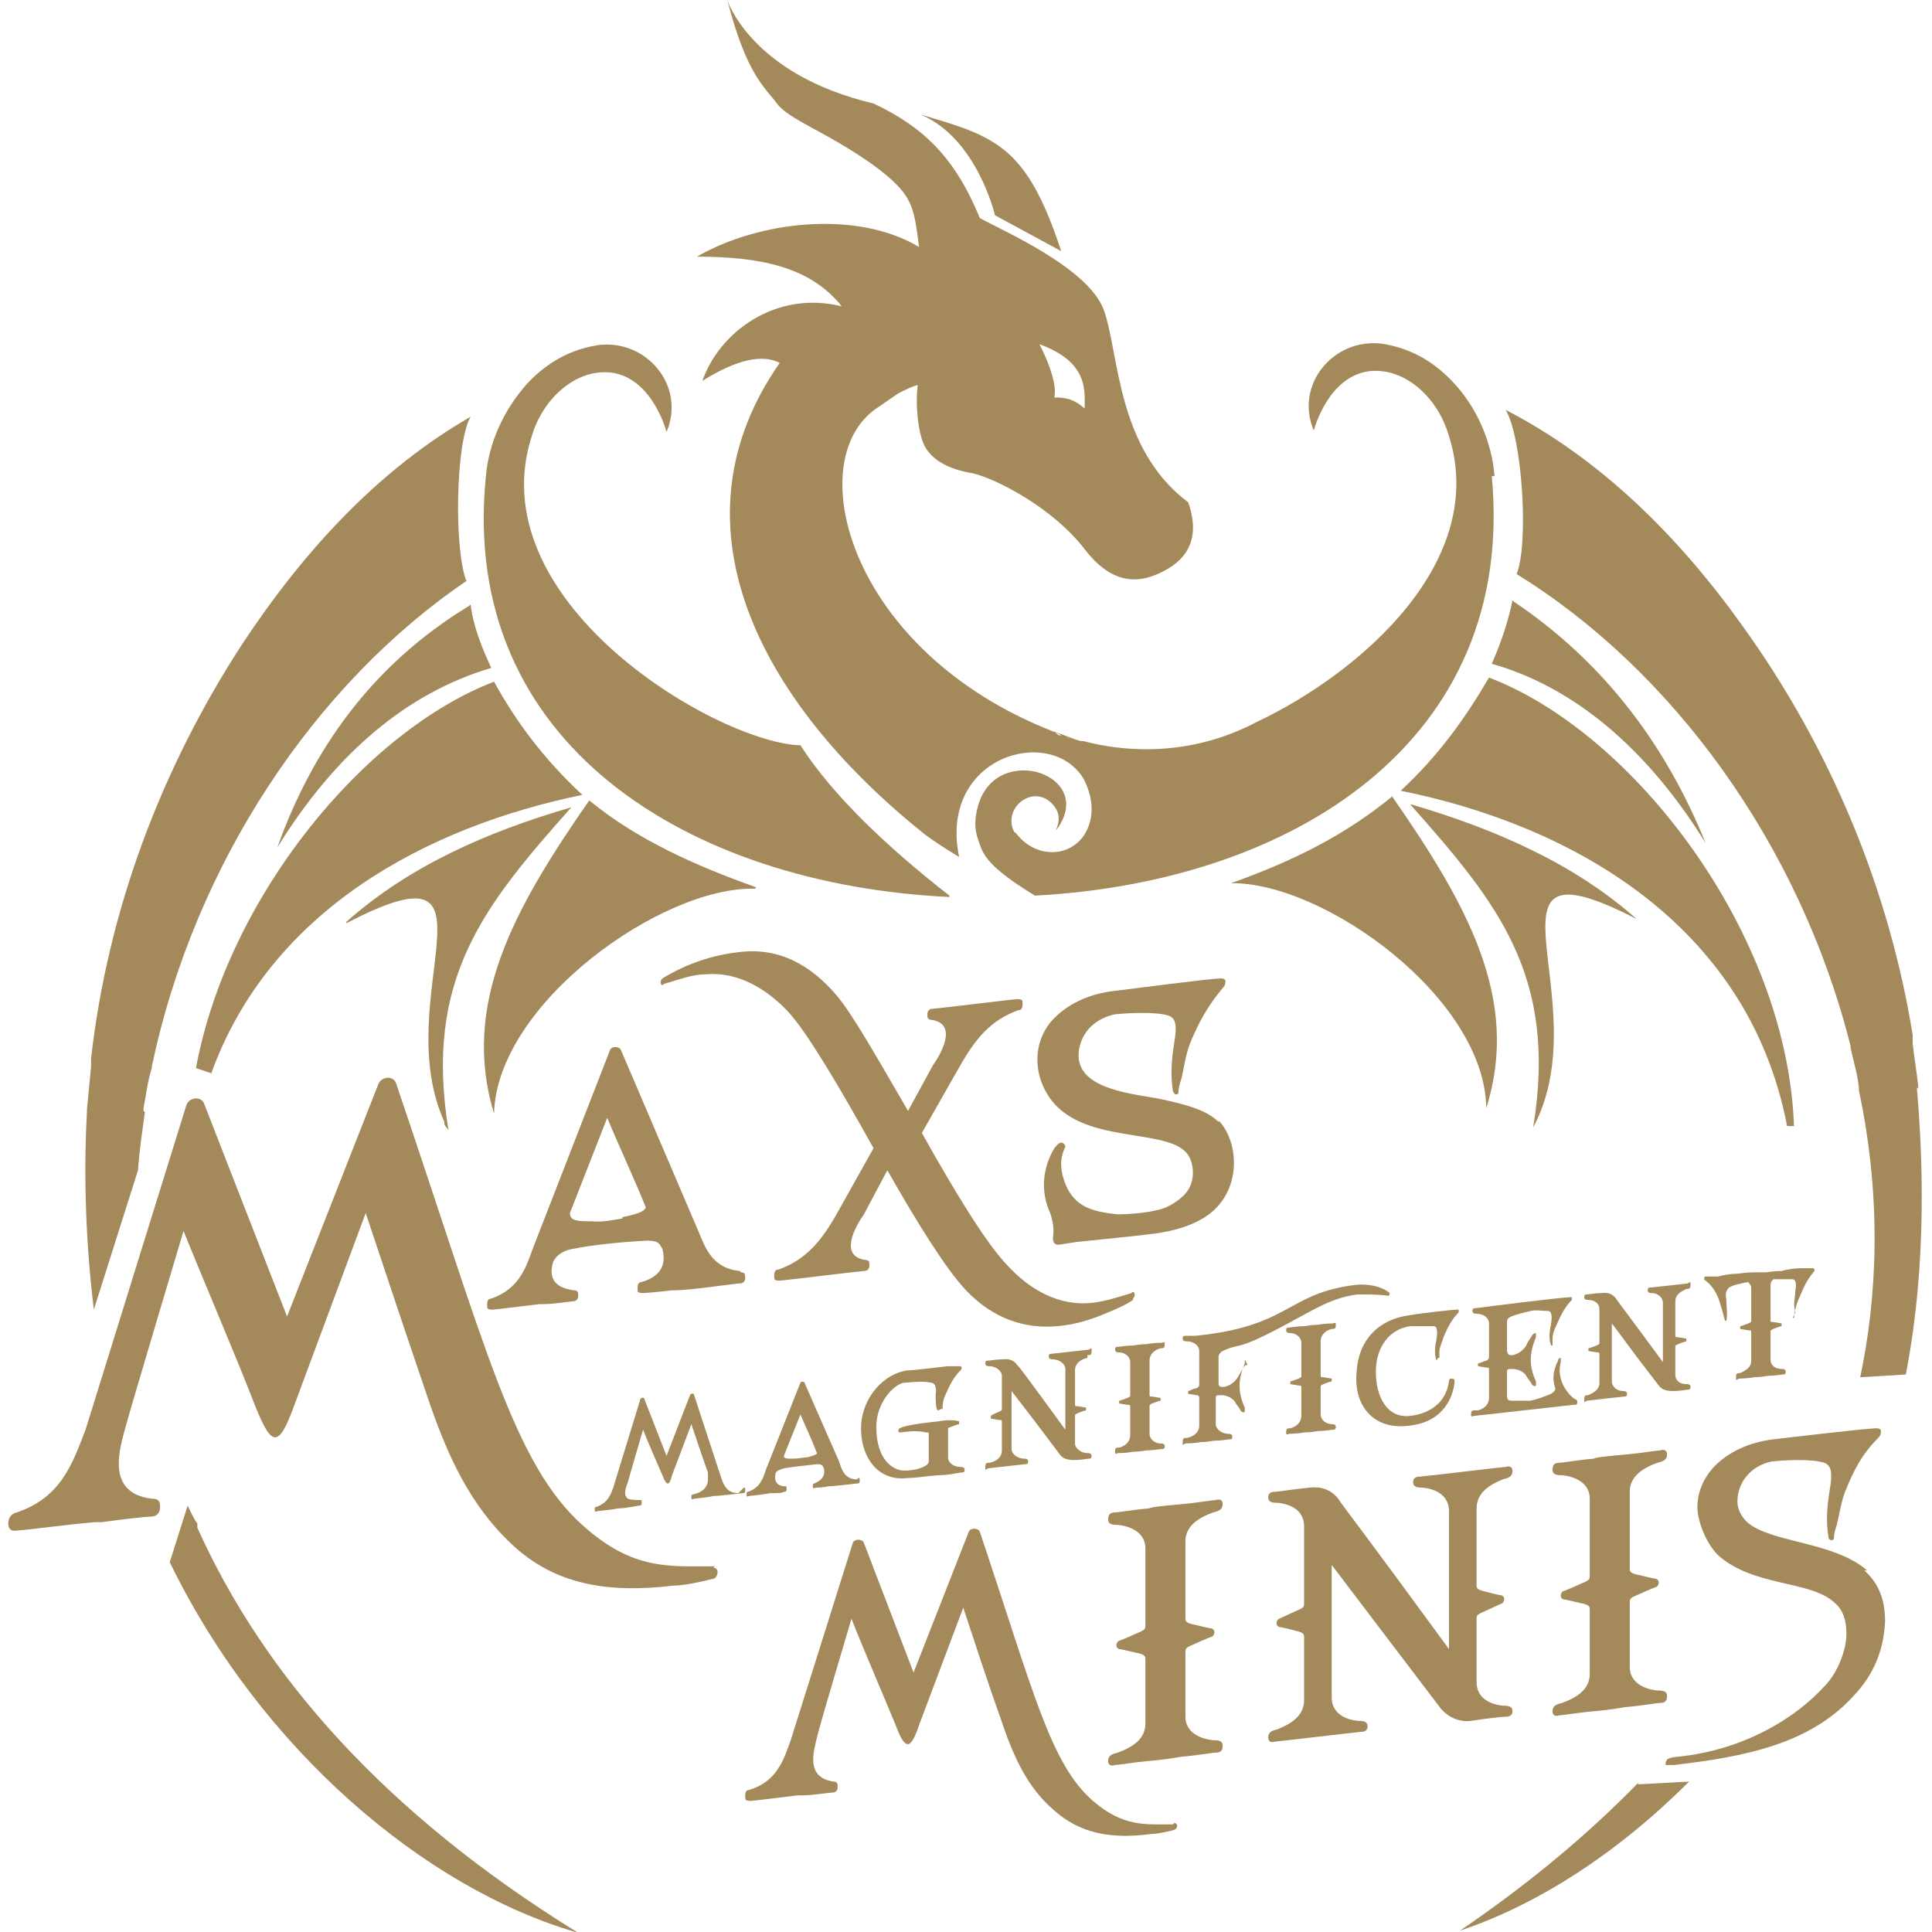 <?xml version="1.0" encoding="UTF-8"?>
<svg id="Ebene_1" data-name="Ebene 1" xmlns="http://www.w3.org/2000/svg" version="1.1" xmlns:serif="http://www.serif.com/" viewBox="0 0 140 140">
  <defs>
    <style>
      .cls-1 {
        fill: #a4895b;
        stroke-width: 0px;
      }
    </style>
  </defs>
  <g id="Ebene_1-2" data-name="Ebene 1-2">
    <g>
      <path class="cls-1" d="M118.7,129.2c-3.6,3.7-7.9,7.3-12.9,10.7,5.7-1.9,11.5-5.7,16.6-10.8l-3.7.2Z"/>
      <path class="cls-1" d="M139,78.9v-.2c-.1-1-.3-2.1-.4-3.1,0-.4,0-.6,0-.6,0,0,0,0,0,0-1.7-10.5-5.9-20.7-12.3-29.6-4.7-6.6-10.4-12.2-17.2-15.7,1.2,1.9,1.7,9.7.8,11.9,11.2,6.9,20.5,19.5,24.2,34.2,0,0,0,0,0,.1.2,1,.5,1.9.6,2.9v.2c1.7,8,1.3,15.1.1,20.8l3.3-.2c1.6-8.2,1.2-16.2.8-20.8h0Z"/>
    </g>
    <g>
      <path class="cls-1" d="M10.4,80.5v-.2c.2-1,.3-2,.6-2.9,0,0,0,0,0-.1,3.1-14.8,11.9-27.8,22.8-35.2-.9-2.2-.8-10,.3-11.9-6.6,3.8-12,9.6-16.5,16.4-6,9.2-9.8,19.5-11,30.1h0s0,.2,0,.6c-.1,1-.2,2.1-.3,3.1v.2c-.2,3.4-.2,8.6.5,14.3l3.2-10.1c.1-1.4.3-2.8.5-4.2h0Z"/>
      <path class="cls-1" d="M41.8,140c-13.9-8.6-22.7-18.6-27.5-29.3v-.3c-.3-.4-.5-.9-.7-1.3l-1.3,4.1c6.6,13.6,18.5,23.6,29.4,26.8Z"/>
    </g>
    <path class="cls-1" d="M78.5,53.7c0,0-.2,0-.2,0,0,0,.1,0,.2,0h0Z"/>
    <path class="cls-1" d="M72.1,15.6l4.8,2.6c-2.5-7.6-4.7-8.3-10.2-9.9,4.1,1.7,5.4,7.3,5.4,7.3Z"/>
    <path class="cls-1" d="M34,43.9c-7.1,4.3-11.4,10.5-13.9,17.5,4.2-6.8,9.4-11.2,15.5-13-.7-1.5-1.3-3-1.5-4.6Z"/>
    <path class="cls-1" d="M15.3,77.8c4.3-11.9,15.7-17.9,26.9-20.2-2.8-2.6-4.8-5.3-6.4-8.2-9.4,3.6-19.3,15.6-21.6,28l1.2.4Z"/>
    <path class="cls-1" d="M54.8,64.3c-4.5-1.6-8.7-3.5-12.1-6.3-5.5,7.9-9.3,14.8-6.9,22.7.2-8,12.2-16.5,18.9-16.3Z"/>
    <path class="cls-1" d="M109.6,43.5c-.3,1.5-.8,3-1.5,4.6,6,1.7,11.3,6.2,15.5,13-2.8-6.9-7.2-13-13.9-17.5Z"/>
    <path class="cls-1" d="M107.9,49.1c-1.7,2.9-3.6,5.6-6.4,8.2,12.4,2.5,25.2,9.7,28,24.3h.5c-.5-14-11.6-28.5-22.1-32.5h0Z"/>
    <path class="cls-1" d="M102.2,58.3c6.3,7.1,10.7,12.4,8.9,23.4,4.9-9.2-4.9-21.5,7.5-15.1-4.5-4-10.2-6.5-16.3-8.3Z"/>
    <path class="cls-1" d="M100.9,57.7c-3.4,2.8-7.2,4.7-11.7,6.3,6.7-.1,18.4,8.3,18.5,16.3,2.5-7.9-1.4-14.8-6.9-22.7h0Z"/>
    <path class="cls-1" d="M68.8,64.9c-4.5-3.5-8.5-7.3-10.8-10.9,0,0-.1,0-.2,0-6.2-.4-23.3-10.6-19.2-22.6.8-2.5,3.1-4.7,5.7-4.4,3,.4,4,4.3,4,4.3,1.4-3.3-1.4-6.7-4.9-6.3-2,.3-3.7,1.2-5.2,2.8-1.7,1.9-2.8,4.3-3,6.8-1.9,19.3,14.7,29.5,33.6,30.4h0Z"/>
    <path class="cls-1" d="M82.1,94.1c0,0,.2-.2.1-.4,0-.1-.2-.1-.2,0-1,.3-1.9.6-2.8.7-2.5.3-4.6-1-6.1-2.6-1.6-1.6-4-5.6-6.3-9.7l2.9-5.1c1-1.7,2.1-3.1,4.1-3.8.3,0,.3-.3.3-.5s0-.3-.4-.3c-.2,0-5.9.7-6.1.7-.3,0-.4.2-.4.4s0,.4.3.4c2,.3.6,2.6.1,3.3l-1.8,3.3c-2.1-3.6-4-7-5.2-8.4-1.8-2.1-4.1-3.5-7.1-3.1-1.8.2-3.7.8-5.5,1.9,0,0-.2.2-.1.4,0,.1.2.1.2,0,1.1-.3,2-.7,3.1-.7,2.3-.2,4.4,1.1,5.9,2.7,1.4,1.5,3.8,5.6,6.2,9.9l-2.8,5c-1,1.7-2.1,3.1-4.1,3.8-.3,0-.3.3-.3.5s0,.3.4.3c.2,0,5.9-.7,6.1-.7.3,0,.4-.2.4-.4s0-.4-.3-.4c-2-.3-.6-2.6-.1-3.3l1.7-3.2c2.1,3.7,4.2,7.1,5.7,8.7,2,2.1,4.3,2.8,6.6,2.6,1.2-.1,2.3-.4,3.7-1,.5-.2,1.4-.6,1.8-.9h0Z"/>
    <path class="cls-1" d="M88.3,81.3c-.9-.9-2.5-1.3-4.4-1.7-2.3-.4-6.2-.8-5.7-3.6.3-1.6,1.6-2.3,2.6-2.5,1-.1,3-.2,3.9.1.5.2.6.7.4,1.9-.2,1.2-.3,2.4-.1,3.6,0,0,.1.2.2.2.1,0,.2,0,.2-.2,0-.3.1-.6.2-.9.2-.8.3-1.7.6-2.5.6-1.5,1.3-2.8,2.4-4.1.2-.2.2-.4.2-.5,0-.1-.1-.2-.3-.2-.8,0-6.8.8-7.7.9-1.9.2-3.6,1-4.7,2.3-1.2,1.5-1.2,3.6-.2,5.2,2.3,3.8,8.8,2.3,10.2,4.4.5.8.5,2.1-.3,2.9-.6.6-1.4,1-2,1.1-.8.2-2.1.3-2.8.3-1.8-.2-3.1-.5-3.8-2.2-.3-.8-.5-1.7,0-2.7,0-.1-.1-.3-.3-.3-.2,0-.4.3-.5.4-1,1.7-.9,3.4-.3,4.7.2.6.3,1.2.2,1.8,0,.3.1.5.4.5l1.3-.2c1-.1,4.9-.5,5.6-.6,1.5-.2,2.9-.6,4-1.4,2.5-1.9,2.1-5.4.7-6.8h0Z"/>
    <path class="cls-1" d="M87.9,109.6c.4-.1.7-.2.7-.6,0-.3-.2-.4-.5-.3-.2,0-1.4.2-2.5.3-1.1.1-2.2.2-2.3.3-1.2.1-2.3.3-2.5.3-.3,0-.5.1-.5.5,0,.4.4.4.7.4,1,.1,2,.6,2,1.7v5.6c0,.2,0,.3-.5.5,0,0-1.1.5-1.4.6-.1,0-.2.2-.2.3s0,.2.2.3c.2,0,1.3.3,1.4.3.4.1.5.2.5.4v4.7c0,1.1-.9,1.7-2,2.1-.4.1-.7.2-.7.6,0,.3.2.4.5.3.2,0,1.4-.2,2.5-.3.1,0,1.2-.1,2.3-.3,1.2-.1,2.3-.3,2.5-.3.3,0,.5-.1.5-.5,0-.4-.4-.4-.7-.4-1-.1-2-.6-2-1.7v-4.7c0-.2,0-.3.5-.5,0,0,1.1-.5,1.4-.6.1,0,.2-.2.2-.3s0-.2-.2-.3c-.2,0-1.3-.3-1.4-.3-.4-.1-.5-.2-.5-.4v-5.6c0-1.1.9-1.7,2-2.1h0Z"/>
    <path class="cls-1" d="M120.1,106c.4-.1.7-.2.7-.6,0-.3-.2-.4-.5-.3-.2,0-1.4.2-2.5.3-1.1.1-2.2.2-2.3.3-1.2.1-2.3.3-2.5.3-.3,0-.5.1-.5.5,0,.4.4.4.7.4,1,.1,2,.6,2,1.7v5.6c0,.2,0,.3-.5.5,0,0-1.1.5-1.4.6-.1,0-.2.2-.2.3s0,.2.2.3c.2,0,1.3.3,1.4.3.4.1.5.2.5.4v4.7c0,1.1-.9,1.7-2,2.1-.4.1-.7.2-.7.6,0,.3.2.4.5.3.2,0,1.4-.2,2.5-.3.1,0,1.2-.1,2.3-.3,1.2-.1,2.3-.3,2.5-.3.3,0,.5-.1.5-.5,0-.4-.4-.4-.7-.4-1-.1-2-.6-2-1.7v-4.7c0-.2,0-.3.5-.5,0,0,1.1-.5,1.4-.6.1,0,.2-.2.2-.3s0-.2-.2-.3c-.2,0-1.3-.3-1.4-.3-.4-.1-.5-.2-.5-.4v-5.6c0-1.1.9-1.7,2-2.1h0Z"/>
    <path class="cls-1" d="M53.5,108.2c-.9,0-1.1-.7-1.3-1.3l-1.9-5.8c0-.2-.3-.1-.3,0l-1.7,4.4-1.6-4.1c0-.2-.3-.1-.3,0l-1.9,6.2c-.2.6-.4,1.3-1.3,1.6-.1,0-.1.1-.1.2s0,.2.2.1c0,0,1.1-.1,1.5-.2,0,0,0,0,.1,0,.4,0,1.4-.2,1.4-.2.1,0,.2,0,.2-.2s0-.2-.1-.2c-.2,0-.7,0-.9-.1-.4-.3-.1-.9,0-1.2.1-.4,1.1-3.8,1.1-3.8.3.8,1.1,2.6,1.4,3.3.3.8.5.8.7,0l1.4-3.7c.4,1.2.8,2.4,1.2,3.5,0,.1,0,.3,0,.5,0,.4-.2.9-1.1,1.1-.1,0-.1.1-.1.2s0,.2.2.1c0,0,1.1-.1,1.4-.2,0,0,.1,0,.1,0,.4,0,1.9-.2,2-.2.1,0,.2,0,.2-.2s0-.2-.1-.2h0Z"/>
    <path class="cls-1" d="M68.2,102.1c0,0,0,0,.1,0,0-.1,0-.6.2-1,.3-.7.6-1.3,1.1-1.8.2-.2,0-.3,0-.3-.4,0-.6,0-.9,0-1,.1-2.4.3-2.9.3-1.7.2-3.3,1.9-3.4,4-.1,2.1,1.1,4.1,3.4,3.8.6,0,1-.1,2.2-.2.8,0,1.5-.2,1.7-.2.1,0,.2,0,.2-.2s-.2-.2-.3-.2c-.5,0-.9-.3-.9-.7s0-1.8,0-2,0-.1.2-.2c0,0,.5-.2.6-.2,0,0,0,0,0-.1,0,0,0,0,0-.1-.6-.2-1.5,0-1.5,0,0,0-2.3.2-2.8.5,0,0-.1,0-.1.2,0,0,0,.1.1.1.2,0,1.1-.2,1.9,0,.2,0,.2,0,.2.1,0,.9,0,1.6,0,2,0,.5-1.6.8-2.2.6-.9-.3-1.6-1.3-1.6-3.1s1.3-3.1,2-3.2c1.1-.1,1.5-.1,2,0,.2,0,.4.3.3.8,0,.5,0,1.2.2,1.2h0Z"/>
    <path class="cls-1" d="M90.4,98.9s-.2,0-.3.2c-.1.2-.3.5-.4.7-.2.3-.5.6-1,.7-.3,0-.4,0-.4-.3,0-.3,0-1.8,0-1.9s.1-.3.3-.4c1.5-.7.7.2,5.1-2.2,1.5-.8,2.9-1.7,4.7-1.9.6,0,1.7,0,2.2.1,0,0,0,0,0,0,0,0,.1,0,.1-.2s0,0,0,0c-.2-.2-1-.7-2.4-.6-5.1.6-4.7,3-11.7,3.7-.9,0-.4,0-.7,0-.1,0-.2,0-.2.2s.2.2.3.2c.5,0,.9.3.9.7v2.4c0,.1,0,.2-.2.3-.2,0-.5.2-.6.2,0,0,0,0,0,.1s0,0,0,.1c0,0,.6.1.6.1q.2,0,.2.2v2c0,.5-.4.8-.9.9-.2,0-.3,0-.3.3s0,.2.2.1c0,0,.6,0,1.1-.1.5,0,.9-.1,1-.1.5,0,1-.1,1.1-.1.1,0,.2,0,.2-.2s-.2-.2-.3-.2c-.4,0-.9-.3-.9-.7v-1.8c0-.3,0-.3.4-.3.5,0,.9.3,1,.5.1.2.3.4.4.6,0,.1.3.2.3.1,0,0,0-.2,0-.3-.5-1.1-.5-2,0-3.2,0-.1,0-.2,0-.3h0Z"/>
    <path class="cls-1" d="M84.1,97.7c.2,0,.3,0,.3-.3,0-.1,0-.2-.2-.1,0,0-.6,0-1.1.1-.5,0-.9.1-1,.1-.5,0-1,.1-1.1.1-.1,0-.2,0-.2.2s.2.2.3.2c.4,0,.8.3.8.7v2.4c0,.1,0,.1-.2.2,0,0-.5.2-.6.2,0,0,0,0,0,.1,0,0,0,0,0,.1,0,0,.6.1.6.1.2,0,.2,0,.2.2v2c0,.5-.4.8-.8.9-.2,0-.3,0-.3.3,0,.1,0,.2.2.1,0,0,.6,0,1.1-.1,0,0,.5,0,1-.1.5,0,1-.1,1.1-.1.1,0,.2,0,.2-.2s-.2-.2-.3-.2c-.4,0-.8-.3-.8-.7v-2c0-.1,0-.1.2-.2,0,0,.5-.2.6-.2,0,0,0,0,0-.1,0,0,0,0,0-.1,0,0-.6-.1-.6-.1-.2,0-.2,0-.2-.2v-2.4c0-.5.4-.8.8-.9h0Z"/>
    <path class="cls-1" d="M78.8,98.2c.2,0,.3,0,.3-.3s0-.2-.2-.1c0,0-2.7.3-2.7.3-.1,0-.2,0-.2.2s.2.2.3.2c.4,0,.9.3.9.7v4.4c-2.5-3.4-3.2-4.4-3.5-4.7,0,0-.3-.5-1-.4-.5,0-1,.1-1.1.1-.1,0-.2,0-.2.2s.2.2.3.2c.4,0,.9.3.9.7v2.4c0,.1,0,.1-.2.2,0,0-.5.2-.6.3,0,0,0,0,0,.1s0,0,0,.1c0,0,.6.1.6.1.2,0,.2,0,.2.2v2c0,.5-.4.8-.9.9-.2,0-.3,0-.3.3s0,.2.2.1c0,0,2.7-.3,2.7-.3.1,0,.2,0,.2-.2s-.2-.2-.3-.2c-.4,0-.9-.3-.9-.7v-4.2c.7.9,1.4,1.8,3.5,4.6.2.3.6.4,1,.4.6,0,1-.1,1.1-.1.1,0,.2,0,.2-.2s-.2-.2-.3-.2c-.4,0-.9-.3-.9-.7,0,.3,0-1.8,0-2,0-.1,0-.1.2-.2,0,0,.5-.2.6-.2,0,0,0,0,0-.1s0,0,0-.1c0,0-.6-.1-.6-.1-.2,0-.2,0-.2-.2s0-2.4,0-2.4c0-.5.4-.8.9-.9h0Z"/>
    <path class="cls-1" d="M96.5,96.3c.2,0,.3,0,.3-.3,0-.1,0-.2-.2-.1,0,0-.6,0-1.1.1-.5,0-.9.1-1,.1-.5,0-1,.1-1.1.1-.1,0-.2,0-.2.2s.2.2.3.2c.4,0,.8.3.8.7v2.4c0,.1,0,.1-.2.2,0,0-.5.2-.6.2,0,0,0,0,0,.1,0,0,0,0,0,.1,0,0,.6.1.6.1.2,0,.2,0,.2.2v2c0,.5-.4.8-.8.9-.2,0-.3,0-.3.3,0,.1,0,.2.2.1,0,0,.6,0,1.1-.1,0,0,.5,0,1-.1.5,0,1-.1,1.1-.1.1,0,.2,0,.2-.2s-.2-.2-.3-.2c-.4,0-.8-.3-.8-.7v-2c0-.1,0-.1.2-.2,0,0,.5-.2.6-.2,0,0,0,0,0-.1,0,0,0,0,0-.1,0,0-.6-.1-.6-.1-.2,0-.2,0-.2-.2v-2.4c0-.5.4-.8.8-.9Z"/>
    <path class="cls-1" d="M104.2,98.4s0,0,0,0c0,0,0,0,.1,0,0-.1,0-.3,0-.4,0-.4.2-.7.3-1.1.3-.7.6-1.3,1.1-1.8,0,0,0-.2,0-.2s0,0-.1,0c-.4,0-2.9.3-3.4.4-2.4.3-3.8,1.9-3.9,4.2-.2,2.2,1.1,4.2,3.9,3.8,2.5-.3,3.1-2.2,3.2-3.1,0-.2,0-.3-.2-.3-.1,0-.2,0-.2.2-.2,1.4-1.2,2.3-2.8,2.5-1.7.2-2.5-1.4-2.5-3.2s1-3.1,2.5-3.3c.5,0,1.3,0,1.7,0,.2,0,.3.3.2.9-.1.5-.2,1.1,0,1.6h0Z"/>
    <path class="cls-1" d="M106.9,102.2c-.2,0-.3,0-.3.3,0,.1,0,.2.2.1.2,0,7.1-.8,7.2-.8.2,0,.3,0,.3-.2s-.2-.2-.3-.3c-.6-.5-1.2-1.5-.9-2.6,0-.2,0-.3,0-.3,0,0-.2,0-.2.2-.4.8-.4,1.4-.2,2,0,.1,0,.2-.3.4-.5.2-1,.4-1.5.5-.5,0-.9,0-1.4,0-.3,0-.3-.2-.3-.5v-1.5c0-.3,0-.3.4-.3.5,0,.9.3,1,.5.1.2.3.4.4.6,0,.1.3.2.3.1,0,0,0-.2,0-.3-.5-1.1-.5-2,0-3.2,0-.1,0-.2,0-.3,0,0-.2,0-.3.2-.1.2-.3.4-.4.7-.2.3-.5.6-1,.7-.3,0-.3,0-.4-.3v-2.1c0-.2.1-.3.3-.4.5-.2,1-.3,1.4-.4s.9,0,1.3,0c.2,0,.3.3.2.9-.1.5-.2,1.1,0,1.6,0,0,0,0,0,0,0,0,0,0,.1,0,0-.1,0-.3,0-.4,0-.4.1-.7.3-1.1.3-.7.6-1.3,1.1-1.8,0,0,0-.1,0-.2,0,0,0,0-.1,0-.6,0-6.2.7-6.9.8-.1,0-.2,0-.2.2s.2.2.3.2c.5,0,.9.3.9.7s0,2.4,0,2.4c0,.1,0,.2-.2.3-.1,0-.5.2-.6.2,0,0,0,0,0,.1,0,0,0,0,0,.1,0,0,.6.1.6.1.2,0,.2,0,.2.2v2c0,.5-.4.8-.8.9h0Z"/>
    <path class="cls-1" d="M122.2,93.4c.2,0,.3,0,.3-.3s0-.2-.2-.1c0,0-2.6.3-2.7.3-.1,0-.2,0-.2.2,0,.2.2.2.3.2.4,0,.8.3.8.7v4.3c-2.5-3.4-3.2-4.3-3.4-4.6,0,0-.3-.5-1-.4-.5,0-1,.1-1.1.1-.1,0-.2,0-.2.2,0,.2.2.2.3.2.4,0,.8.2.8.7v2.4c0,.1,0,.1-.2.2,0,0-.5.2-.6.2,0,0,0,0,0,.1s0,0,0,.1c0,0,.6.1.6.1.2,0,.2,0,.2.2v2c0,.5-.4.7-.8.9-.2,0-.3,0-.3.3s0,.2.2.1c0,0,2.6-.3,2.7-.3.1,0,.2,0,.2-.2s-.2-.2-.3-.2c-.4,0-.8-.3-.8-.7v-4.2c.7.9,1.3,1.8,3.4,4.5.2.3.6.4,1,.4.6,0,1-.1,1.1-.1.1,0,.2,0,.2-.2s-.2-.2-.3-.2c-.4,0-.8-.2-.8-.7,0,.3,0-1.8,0-2,0-.1,0-.1.2-.2,0,0,.5-.2.6-.2,0,0,0,0,0-.1s0,0,0-.1c0,0-.6-.1-.6-.1-.2,0-.2,0-.2-.2,0,0,0-2.4,0-2.4,0-.5.4-.7.8-.9h0Z"/>
    <path class="cls-1" d="M129.9,95.5s0,0,0,0c0,0,0,0,.1,0,0-.4.2-1.1.4-1.5.3-.7.5-1.2,1-1.8.2-.2,0-.3,0-.3-.4,0-.6,0-.9,0,0,0-.7,0-1.4.2,0,0-.6,0-1.1.1-.1,0-.2,0-.4,0,0,0-.2,0-.2,0-.2,0-.3,0-.4,0-.5,0-1,.1-1.1.1-.7,0-1.4.2-1.4.2-.3,0-.5,0-.9,0-.1,0-.2.2,0,.3.5.4.8.9,1,1.5.1.3.3,1,.4,1.4,0,0,0,0,.1,0,0,0,0,0,0,0,.1-.5,0-1,0-1.5-.1-.5,0-.7.2-.9.3-.2.9-.3,1.4-.4,0,.1.2.2.2.4v2.4c0,.1,0,.1-.2.2,0,0-.5.2-.6.2,0,0,0,0,0,.1s0,0,0,.1c0,0,.6.1.6.1.2,0,.2,0,.2.2v2c0,.5-.4.7-.8.9-.2,0-.3,0-.3.3s0,.2.2.1c0,0,.6,0,1.1-.1,0,0,.5,0,1-.1.5,0,1-.1,1.1-.1.1,0,.2,0,.2-.2,0-.2-.2-.2-.3-.2-.4,0-.8-.2-.8-.7v-2c0-.1,0-.1.2-.2,0,0,.5-.2.6-.2,0,0,0,0,0-.1s0,0,0-.1c0,0-.6-.1-.6-.1-.2,0-.2,0-.2-.2v-2.4c0-.2,0-.3.2-.5.5,0,1.1,0,1.4,0,.2,0,.3.3.2.8,0,.5-.2,1,0,1.6h0Z"/>
    <path class="cls-1" d="M51.8,113.5c-3.3,0-5.9.3-9.5-2.9-5.1-4.5-7.1-13-13.6-32.1-.2-.6-1.1-.5-1.3.1l-6.6,16.8-6-15.4c-.2-.6-1.1-.5-1.3.1l-7.3,23.5c-.9,2.3-1.7,4.9-5,6-.4.1-.6.4-.6.8s.2.6.7.5c.4,0,4.2-.5,5.6-.6,0,0,.2,0,.5,0,1.4-.2,3.2-.4,3.5-.4.5,0,.7-.3.7-.7s-.1-.6-.6-.6c-3.4-.4-2.3-3.7-1.9-5.2.4-1.5,4.2-14.2,4.2-14.2,1.2,3,4.1,9.8,5.2,12.7,1.2,3,1.7,3,2.8,0l5.2-14c1.5,4.5,3,9,4.4,13.1,1.5,4.5,3.2,8.2,6.4,11.1,2.9,2.6,6.5,3.4,11.5,2.8.8,0,2.1-.3,2.9-.5.1,0,.3-.2.3-.5,0-.2-.2-.3-.3-.3h0Z"/>
    <path class="cls-1" d="M85,132.2c-2,0-3.6.2-5.8-1.7-3.1-2.7-4.3-7.9-8.2-19.5-.1-.3-.7-.3-.8,0l-4,10.2-3.6-9.4c-.1-.3-.7-.3-.8,0l-4.5,14.3c-.5,1.4-1,3-3,3.6-.3,0-.3.3-.3.5s0,.3.4.3c.2,0,2.5-.3,3.4-.4,0,0,.1,0,.3,0,.8,0,1.9-.2,2.2-.2.3,0,.4-.2.4-.4s0-.4-.3-.4c-2.1-.3-1.4-2.3-1.2-3.2.2-.9,2.5-8.6,2.5-8.6.7,1.8,2.5,6,3.2,7.7.7,1.9,1.1,1.8,1.7,0l3.2-8.5c.9,2.7,1.8,5.5,2.7,8,.9,2.7,1.9,5,3.9,6.7,1.8,1.6,4,2.1,7,1.7.5,0,1.3-.2,1.7-.3,0,0,.2-.1.2-.3,0-.1-.1-.2-.2-.2h0Z"/>
    <path class="cls-1" d="M98.4,124.7c-1-.1-1.9-.6-1.9-1.7v-9.6c1.6,2.1,3.1,4.1,7.9,10.4.6.7,1.4,1,2.2.9,1.3-.2,2.3-.3,2.5-.3.3,0,.5-.1.5-.4,0-.4-.4-.4-.7-.4-1-.1-1.9-.6-1.9-1.7,0,.6,0-4.1,0-4.6,0-.2,0-.3.5-.5,0,0,1.1-.5,1.3-.6.1,0,.2-.2.2-.3s0-.2-.2-.3c-.2,0-1.3-.3-1.3-.3-.4-.1-.5-.2-.5-.4,0-.1,0-5.4,0-5.6,0-1.1.9-1.7,1.9-2.1.4-.1.7-.2.7-.6,0-.3-.2-.4-.5-.3-.2,0-6,.7-6.2.7-.3,0-.5.1-.5.4,0,.4.4.4.7.4,1,.1,1.9.6,1.9,1.7v10c-5.7-7.8-7.4-10-7.9-10.7,0,0-.6-1.2-2.2-1-1.1.1-2.3.3-2.5.3-.3,0-.5.1-.5.4,0,.4.4.4.7.4,1,.1,1.9.6,1.9,1.7v5.6c0,.2,0,.3-.5.5,0,0-1.1.5-1.3.6-.1,0-.2.2-.2.3s0,.2.2.3c.2,0,1.3.3,1.3.3.4.1.5.2.5.4v4.6c0,1.1-.9,1.7-1.9,2.1-.4.1-.7.2-.7.6,0,.3.2.4.5.3.2,0,6-.7,6.2-.7.3,0,.5-.1.5-.4,0-.4-.4-.4-.7-.4h0Z"/>
    <path class="cls-1" d="M135.3,113.8c-2.4-2.1-7-2-8.7-3.5-.4-.4-.7-.9-.7-1.5,0-1.4,1-2.6,2.5-2.9,1-.1,2.9-.2,3.8.1.5.2.6.7.4,1.9-.2,1.2-.3,2.3-.1,3.5,0,0,0,.2.2.2.1,0,.2,0,.2-.2,0-.3.1-.6.2-.9.2-.8.3-1.6.6-2.4.6-1.5,1.2-2.7,2.4-3.9.2-.2.2-.4.2-.5,0-.1-.1-.2-.3-.2-.8,0-6.6.7-7.5.8-1.7.2-3.3.9-4.4,2.1-.7.8-1.1,1.8-1.1,2.8s.6,2.6,1.5,3.5c2.6,2.3,6.6,1.8,8.4,3.4.6.5.9,1.2.9,2.3s-.6,2.8-1.6,3.8c-2.1,2.3-5.8,4.6-10.6,5.1-.3,0-.7.1-.8.2,0,0-.1.2-.1.2,0,0,0,.2,0,.2.2,0,.4,0,.6,0,5.1-.6,9.9-1.5,13.1-5.1,1.3-1.4,2.1-3.1,2.2-5.3,0-1.5-.4-2.7-1.5-3.7h0Z"/>
    <path class="cls-1" d="M25.1,66.9c12.1-6.3,3,5.3,7.1,14.4,0,0,0,0,0,.1,0,0,0,0,0,0,0,.2.2.3.3.5,0,0,0,0,0,0-1.8-11,2.6-16.3,8.9-23.4-6.2,1.8-11.8,4.3-16.3,8.3h0Z"/>
    <path class="cls-1" d="M53.6,92.1c-2-.2-2.5-1.7-3-2.9l-5.6-13.1c-.1-.3-.7-.3-.8,0l-5.6,14.4c-.5,1.4-1,2.9-3,3.6-.3,0-.3.3-.3.5s0,.3.4.3c.3,0,0,0,0,0,.2,0,2.5-.3,3.4-.4,0,0,.1,0,.3,0,.8,0,1.9-.2,2.1-.2.3,0,.4-.2.4-.4s0-.4-.3-.4c-1.7-.2-1.8-1.2-1.5-2.1.2-.4.7-.8,1.4-.9,1.5-.3,3.5-.5,5.4-.6.9,0,.9.3,1.1.6.2.8.2,1.9-1.5,2.4-.3,0-.3.3-.3.5s0,.3.4.3c.2,0,1.3-.1,2.1-.2.2,0,.3,0,.3,0,.9,0,4.4-.5,4.6-.5.3,0,.4-.2.4-.4s0-.4-.3-.4h0ZM45.1,88.3c-.2,0-1.3.3-2.2.2-1,0-1.6,0-1.6-.6l2.7-6.9c.7,1.7,2,4.5,2.8,6.5-.1.3-.7.5-1.7.7h0Z"/>
    <path class="cls-1" d="M62.1,107.2c-.9,0-1.1-.7-1.3-1.3l-2.5-5.7c0-.1-.3-.1-.3,0l-2.5,6.3c-.2.6-.4,1.3-1.3,1.6-.1,0-.1.1-.1.2s0,.2.2.1c0,0,1.1-.1,1.5-.2,0,0,0,0,.1,0,.4,0,.8,0,.9-.1.1,0,.2,0,.2-.2s0-.2-.1-.2c-.7,0-.8-.5-.7-.9,0-.2.3-.3.6-.4.6-.1,1.5-.2,2.4-.3.4,0,.4.1.5.3.1.4,0,.8-.7,1.1-.1,0-.1.1-.1.2s0,.2.2.1c0,0,.6,0,.9-.1,0,0,.1,0,.1,0,.4,0,1.9-.2,2-.2.1,0,.2,0,.2-.2s0-.2-.1-.2ZM58.4,105.6c0,0-.6.1-.9.1-.5,0-.7,0-.7-.2l1.2-3c.3.7.9,2,1.2,2.8,0,.1-.3.2-.7.3Z"/>
    <path class="cls-1" d="M108.3,34.5c-.2-2.5-1.3-5-3-6.8-1.5-1.6-3.2-2.5-5.2-2.8-3.5-.4-6.3,3-4.9,6.3,0,0,1-3.9,4-4.3,2.6-.3,4.9,1.9,5.7,4.4,3.2,9.3-6.4,17.5-13.8,21-5.1,2.7-10,2.1-12.6,1.4h0c0,0-.1,0-.2,0-.3,0-.6-.2-.8-.2-.2,0-.4-.2-.6-.2s-.3-.1-.4-.2c0,0-.1,0-.1,0,0,0,0,0,.1,0,0,0,.2,0,.4.2s.4.1.6.2c.2,0,.5.2.8.2-.7-.2-1.3-.5-2-.7-14.8-5.8-18.3-19.6-12.8-23.4l1.6-1.1c.6-.3,1-.5,1.4-.6-.2,1.7.1,3.5.4,4.2.5,1.2,1.8,1.9,3.6,2.2,1.7.4,5.8,2.5,8.1,5.5s4.4,2.2,5.5,1.7c1-.5,3.2-1.7,2-5.1-5.2-3.9-5-10.8-6.1-13.9s-7.4-5.8-9-6.7c-1.8-4.4-4.1-6.6-7.7-8.3C54.4,5.4,52.7,0,52.7,0c1.4,5.4,2.7,6.3,3.6,7.5.9,1.2,3.5,2,6.9,4.4,3,2.2,3,3,3.4,6-4.5-2.7-11.6-1.9-16.1.7,4.5,0,8.2.7,10.5,3.6-4.8-1.2-8.9,1.9-10.1,5.4,1.9-1.2,4.1-2.1,5.6-1.3-7.9,11.3-2,23.8,9.7,33.5l.5.4s.5.5,2.8,1.9c-1.5-7.3,6.6-9.6,9-5.7.9,1.7.7,3.2,0,4.2-1.1,1.5-3.2,1.5-4.5.2-.4-.4-.4-.5-.5-.5-.9-1.7,1.3-3.5,2.7-2.1.5.5.7,1.1.3,2,3.1-4-4.2-6.5-5.6-1.9-.3,1-.3,1.8,0,2.6.3.8.3,1.7,4.1,4,18.7-1,34.9-11.2,33.1-30.4h0ZM75.2,24.9c3.7,1.3,3.4,3.4,3.4,4.7-.7-.6-1.2-.8-2.2-.8.3-1.3-1.1-3.9-1.1-3.9h0s0,0,0,0Z"/>
  </g>
</svg>